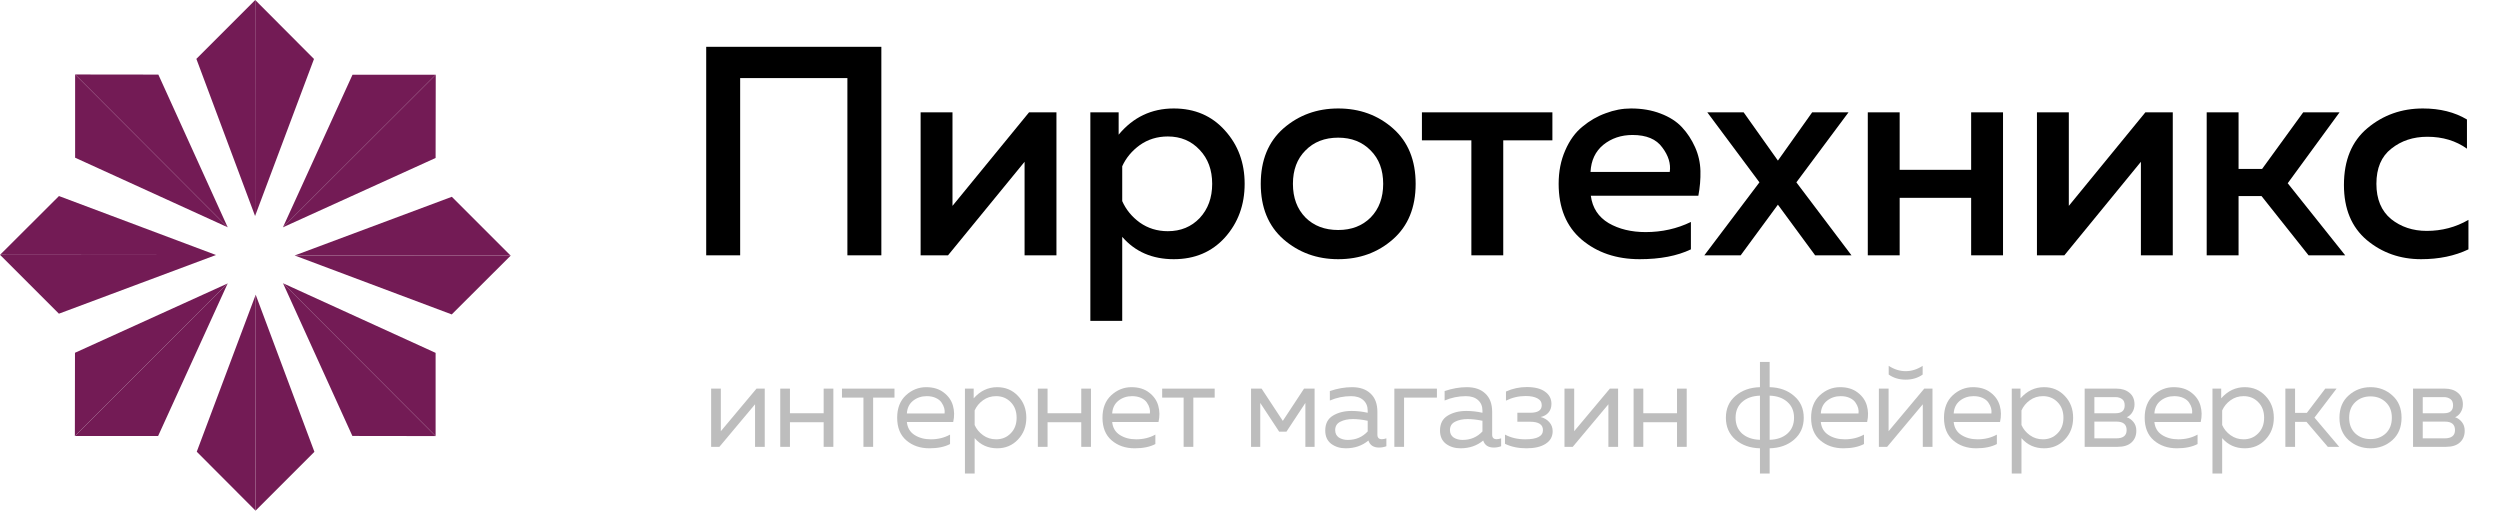 <svg width="235" height="49" viewBox="0 0 235 49" fill="none" xmlns="http://www.w3.org/2000/svg">
<path d="M67.622 42.003H66.847V36.531H67.759V40.532L71.11 36.531H71.886V42.003H70.974V38.002L67.622 42.003Z" fill="#BDBDBD"/>
<path d="M74.255 42.003H73.343V36.531H74.255V38.845H77.424V36.531H78.336V42.003H77.424V39.689H74.255V42.003Z" fill="#BDBDBD"/>
<path d="M82.075 42.003H81.163V37.374H79.145V36.531H84.081V37.374H82.075V42.003Z" fill="#BDBDBD"/>
<path d="M84.334 39.267C84.334 38.37 84.607 37.667 85.155 37.158C85.709 36.649 86.344 36.394 87.058 36.394C87.727 36.394 88.278 36.561 88.711 36.896C89.152 37.23 89.441 37.644 89.578 38.138C89.715 38.625 89.722 39.134 89.601 39.666H85.246C85.299 40.206 85.538 40.612 85.964 40.886C86.39 41.159 86.903 41.296 87.503 41.296C88.172 41.296 88.772 41.148 89.304 40.852V41.741C88.795 42.007 88.149 42.14 87.366 42.14C86.5 42.14 85.778 41.893 85.2 41.399C84.623 40.905 84.334 40.194 84.334 39.267ZM88.791 38.868C88.814 38.708 88.803 38.541 88.757 38.366C88.711 38.191 88.628 38.017 88.506 37.842C88.392 37.667 88.214 37.523 87.97 37.409C87.727 37.295 87.442 37.238 87.115 37.238C86.621 37.238 86.192 37.382 85.827 37.671C85.47 37.96 85.276 38.359 85.246 38.868H88.791Z" fill="#BDBDBD"/>
<path d="M91.526 37.443C92.142 36.744 92.879 36.394 93.738 36.394C94.52 36.394 95.17 36.668 95.687 37.215C96.212 37.762 96.474 38.446 96.474 39.267C96.474 40.088 96.212 40.772 95.687 41.319C95.17 41.866 94.52 42.14 93.738 42.14C92.871 42.14 92.165 41.821 91.617 41.182V44.511H90.705V36.531H91.526V37.443ZM95.003 40.737C95.376 40.365 95.562 39.875 95.562 39.267C95.562 38.659 95.376 38.169 95.003 37.796C94.638 37.424 94.182 37.238 93.635 37.238C93.171 37.238 92.761 37.367 92.404 37.625C92.047 37.884 91.784 38.203 91.617 38.583V39.951C91.784 40.331 92.047 40.65 92.404 40.908C92.761 41.167 93.171 41.296 93.635 41.296C94.182 41.296 94.638 41.11 95.003 40.737Z" fill="#BDBDBD"/>
<path d="M98.47 42.003H97.558V36.531H98.47V38.845H101.639V36.531H102.551V42.003H101.639V39.689H98.47V42.003Z" fill="#BDBDBD"/>
<path d="M103.633 39.267C103.633 38.37 103.907 37.667 104.454 37.158C105.009 36.649 105.643 36.394 106.358 36.394C107.027 36.394 107.578 36.561 108.011 36.896C108.452 37.23 108.74 37.644 108.877 38.138C109.014 38.625 109.022 39.134 108.9 39.666H104.545C104.598 40.206 104.838 40.612 105.263 40.886C105.689 41.159 106.202 41.296 106.802 41.296C107.471 41.296 108.072 41.148 108.604 40.852V41.741C108.094 42.007 107.448 42.14 106.666 42.14C105.799 42.14 105.077 41.893 104.5 41.399C103.922 40.905 103.633 40.194 103.633 39.267ZM108.091 38.868C108.113 38.708 108.102 38.541 108.056 38.366C108.011 38.191 107.927 38.017 107.806 37.842C107.692 37.667 107.513 37.523 107.27 37.409C107.027 37.295 106.742 37.238 106.415 37.238C105.921 37.238 105.491 37.382 105.127 37.671C104.769 37.96 104.576 38.359 104.545 38.868H108.091Z" fill="#BDBDBD"/>
<path d="M112.173 42.003H111.261V37.374H109.244V36.531H114.18V37.374H112.173V42.003Z" fill="#BDBDBD"/>
<path d="M118.464 42.003H117.598V36.531H118.589L120.584 39.563L122.579 36.531H123.571V42.003H122.705V37.876L120.926 40.578H120.242L118.464 37.876V42.003Z" fill="#BDBDBD"/>
<path d="M129.475 40.863C129.475 41.144 129.616 41.285 129.897 41.285C130.018 41.285 130.159 41.258 130.319 41.205V41.946C130.091 42.029 129.863 42.071 129.635 42.071C129.11 42.071 128.776 41.851 128.631 41.41C128.046 41.897 127.336 42.14 126.5 42.14C125.968 42.14 125.512 41.999 125.132 41.718C124.759 41.429 124.573 41.015 124.573 40.475C124.573 39.829 124.812 39.362 125.291 39.073C125.778 38.777 126.363 38.629 127.047 38.629C127.548 38.629 128.054 38.685 128.563 38.8V38.606C128.563 38.188 128.426 37.857 128.153 37.614C127.879 37.363 127.495 37.238 127.001 37.238C126.31 37.238 125.645 37.374 125.006 37.648V36.759C125.721 36.516 126.416 36.394 127.092 36.394C127.837 36.394 128.419 36.596 128.837 36.998C129.262 37.394 129.475 37.967 129.475 38.72V40.863ZM125.508 40.43C125.508 40.734 125.622 40.965 125.85 41.125C126.085 41.277 126.367 41.353 126.693 41.353C127.446 41.353 128.069 41.087 128.563 40.555V39.552C128.046 39.446 127.583 39.392 127.172 39.392C126.709 39.392 126.313 39.476 125.987 39.643C125.667 39.803 125.508 40.065 125.508 40.43Z" fill="#BDBDBD"/>
<path d="M131.981 42.003H131.069V36.531H135.07V37.374H131.981V42.003Z" fill="#BDBDBD"/>
<path d="M140.263 40.863C140.263 41.144 140.404 41.285 140.685 41.285C140.807 41.285 140.947 41.258 141.107 41.205V41.946C140.879 42.029 140.651 42.071 140.423 42.071C139.898 42.071 139.564 41.851 139.42 41.41C138.834 41.897 138.124 42.14 137.288 42.14C136.756 42.14 136.3 41.999 135.92 41.718C135.547 41.429 135.361 41.015 135.361 40.475C135.361 39.829 135.601 39.362 136.079 39.073C136.566 38.777 137.151 38.629 137.835 38.629C138.337 38.629 138.842 38.685 139.351 38.8V38.606C139.351 38.188 139.214 37.857 138.941 37.614C138.667 37.363 138.283 37.238 137.789 37.238C137.098 37.238 136.433 37.374 135.794 37.648V36.759C136.509 36.516 137.204 36.394 137.881 36.394C138.625 36.394 139.207 36.596 139.625 36.998C140.05 37.394 140.263 37.967 140.263 38.72V40.863ZM136.296 40.43C136.296 40.734 136.41 40.965 136.638 41.125C136.874 41.277 137.155 41.353 137.482 41.353C138.234 41.353 138.857 41.087 139.351 40.555V39.552C138.834 39.446 138.371 39.392 137.96 39.392C137.497 39.392 137.102 39.476 136.775 39.643C136.456 39.803 136.296 40.065 136.296 40.43Z" fill="#BDBDBD"/>
<path d="M145.95 40.532C145.95 41.041 145.729 41.437 145.288 41.718C144.855 41.999 144.255 42.14 143.487 42.14C142.72 42.14 142.047 41.999 141.469 41.718V40.852C142.024 41.148 142.659 41.296 143.373 41.296C144.483 41.296 145.038 41.007 145.038 40.43C145.038 39.905 144.635 39.643 143.829 39.643H142.632V38.8H143.829C144.559 38.8 144.924 38.564 144.924 38.093C144.924 37.804 144.787 37.587 144.513 37.443C144.24 37.298 143.875 37.226 143.419 37.226C142.758 37.226 142.138 37.371 141.561 37.66V36.804C142.176 36.523 142.83 36.383 143.521 36.383C144.266 36.383 144.836 36.527 145.231 36.816C145.634 37.097 145.836 37.481 145.836 37.967C145.836 38.294 145.744 38.564 145.562 38.777C145.38 38.989 145.133 39.13 144.821 39.199C145.148 39.282 145.418 39.442 145.63 39.677C145.843 39.913 145.95 40.198 145.95 40.532Z" fill="#BDBDBD"/>
<path d="M147.837 42.003H147.062V36.531H147.974V40.532L151.325 36.531H152.101V42.003H151.189V38.002L147.837 42.003Z" fill="#BDBDBD"/>
<path d="M154.47 42.003H153.558V36.531H154.47V38.845H157.639V36.531H158.551V42.003H157.639V39.689H154.47V42.003Z" fill="#BDBDBD"/>
<path d="M166.348 44.511H165.436V42.14C164.509 42.117 163.742 41.847 163.134 41.33C162.533 40.806 162.233 40.118 162.233 39.267C162.233 38.416 162.533 37.732 163.134 37.215C163.742 36.691 164.509 36.417 165.436 36.394V34.023H166.348V36.394C167.276 36.417 168.039 36.691 168.64 37.215C169.248 37.732 169.552 38.416 169.552 39.267C169.552 40.118 169.248 40.806 168.64 41.33C168.039 41.847 167.276 42.117 166.348 42.14V44.511ZM163.761 37.785C163.35 38.15 163.145 38.644 163.145 39.267C163.145 39.89 163.35 40.388 163.761 40.76C164.179 41.125 164.737 41.319 165.436 41.342V37.192C164.737 37.215 164.179 37.413 163.761 37.785ZM166.348 37.192V41.342C167.048 41.319 167.602 41.125 168.013 40.76C168.431 40.388 168.64 39.89 168.64 39.267C168.64 38.644 168.431 38.15 168.013 37.785C167.602 37.413 167.048 37.215 166.348 37.192Z" fill="#BDBDBD"/>
<path d="M170.244 39.267C170.244 38.37 170.517 37.667 171.064 37.158C171.619 36.649 172.254 36.394 172.968 36.394C173.637 36.394 174.188 36.561 174.621 36.896C175.062 37.23 175.351 37.644 175.488 38.138C175.624 38.625 175.632 39.134 175.51 39.666H171.156C171.209 40.206 171.448 40.612 171.874 40.886C172.299 41.159 172.812 41.296 173.413 41.296C174.082 41.296 174.682 41.148 175.214 40.852V41.741C174.705 42.007 174.059 42.14 173.276 42.14C172.41 42.14 171.688 41.893 171.11 41.399C170.532 40.905 170.244 40.194 170.244 39.267ZM174.701 38.868C174.724 38.708 174.712 38.541 174.667 38.366C174.621 38.191 174.538 38.017 174.416 37.842C174.302 37.667 174.123 37.523 173.88 37.409C173.637 37.295 173.352 37.238 173.025 37.238C172.531 37.238 172.102 37.382 171.737 37.671C171.38 37.96 171.186 38.359 171.156 38.868H174.701Z" fill="#BDBDBD"/>
<path d="M180.73 35.209C180.282 35.528 179.75 35.687 179.134 35.687C178.519 35.687 177.987 35.528 177.538 35.209V34.388C178.048 34.722 178.58 34.889 179.134 34.889C179.689 34.889 180.221 34.722 180.73 34.388V35.209ZM177.39 42.003H176.615V36.531H177.527V40.532L180.879 36.531H181.654V42.003H180.742V38.002L177.39 42.003Z" fill="#BDBDBD"/>
<path d="M182.735 39.267C182.735 38.37 183.009 37.667 183.556 37.158C184.111 36.649 184.745 36.394 185.46 36.394C186.128 36.394 186.679 36.561 187.113 36.896C187.553 37.23 187.842 37.644 187.979 38.138C188.116 38.625 188.123 39.134 188.002 39.666H183.647C183.7 40.206 183.94 40.612 184.365 40.886C184.791 41.159 185.304 41.296 185.904 41.296C186.573 41.296 187.173 41.148 187.705 40.852V41.741C187.196 42.007 186.55 42.14 185.767 42.14C184.901 42.14 184.179 41.893 183.601 41.399C183.024 40.905 182.735 40.194 182.735 39.267ZM187.192 38.868C187.215 38.708 187.204 38.541 187.158 38.366C187.113 38.191 187.029 38.017 186.907 37.842C186.793 37.667 186.615 37.523 186.372 37.409C186.128 37.295 185.843 37.238 185.517 37.238C185.023 37.238 184.593 37.382 184.228 37.671C183.871 37.96 183.677 38.359 183.647 38.868H187.192Z" fill="#BDBDBD"/>
<path d="M189.927 37.443C190.543 36.744 191.28 36.394 192.139 36.394C192.922 36.394 193.571 36.668 194.088 37.215C194.613 37.762 194.875 38.446 194.875 39.267C194.875 40.088 194.613 40.772 194.088 41.319C193.571 41.866 192.922 42.14 192.139 42.14C191.272 42.14 190.566 41.821 190.018 41.182V44.511H189.106V36.531H189.927V37.443ZM193.404 40.737C193.777 40.365 193.963 39.875 193.963 39.267C193.963 38.659 193.777 38.169 193.404 37.796C193.039 37.424 192.583 37.238 192.036 37.238C191.573 37.238 191.162 37.367 190.805 37.625C190.448 37.884 190.186 38.203 190.018 38.583V39.951C190.186 40.331 190.448 40.65 190.805 40.908C191.162 41.167 191.573 41.296 192.036 41.296C192.583 41.296 193.039 41.11 193.404 40.737Z" fill="#BDBDBD"/>
<path d="M199.048 42.003H195.959V36.531H198.957C199.451 36.531 199.854 36.66 200.165 36.919C200.485 37.177 200.644 37.542 200.644 38.013C200.644 38.286 200.576 38.533 200.439 38.754C200.302 38.974 200.127 39.13 199.915 39.221C200.165 39.305 200.378 39.457 200.553 39.677C200.728 39.898 200.815 40.167 200.815 40.487C200.815 40.95 200.663 41.319 200.359 41.593C200.063 41.866 199.626 42.003 199.048 42.003ZM196.871 39.632V41.205H198.923C199.576 41.205 199.903 40.947 199.903 40.43C199.903 39.898 199.588 39.632 198.957 39.632H196.871ZM196.871 37.329V38.845H198.866C199.436 38.845 199.721 38.598 199.721 38.104C199.721 37.823 199.637 37.625 199.47 37.511C199.303 37.39 199.101 37.329 198.866 37.329H196.871Z" fill="#BDBDBD"/>
<path d="M201.6 39.267C201.6 38.37 201.874 37.667 202.421 37.158C202.976 36.649 203.61 36.394 204.325 36.394C204.994 36.394 205.545 36.561 205.978 36.896C206.419 37.23 206.707 37.644 206.844 38.138C206.981 38.625 206.989 39.134 206.867 39.666H202.512C202.565 40.206 202.805 40.612 203.23 40.886C203.656 41.159 204.169 41.296 204.769 41.296C205.438 41.296 206.039 41.148 206.571 40.852V41.741C206.061 42.007 205.415 42.14 204.633 42.14C203.766 42.14 203.044 41.893 202.467 41.399C201.889 40.905 201.6 40.194 201.6 39.267ZM206.058 38.868C206.08 38.708 206.069 38.541 206.023 38.366C205.978 38.191 205.894 38.017 205.773 37.842C205.659 37.667 205.48 37.523 205.237 37.409C204.994 37.295 204.709 37.238 204.382 37.238C203.888 37.238 203.458 37.382 203.094 37.671C202.736 37.96 202.543 38.359 202.512 38.868H206.058Z" fill="#BDBDBD"/>
<path d="M208.792 37.443C209.408 36.744 210.145 36.394 211.004 36.394C211.787 36.394 212.437 36.668 212.953 37.215C213.478 37.762 213.74 38.446 213.74 39.267C213.74 40.088 213.478 40.772 212.953 41.319C212.437 41.866 211.787 42.14 211.004 42.14C210.138 42.14 209.431 41.821 208.884 41.182V44.511H207.972V36.531H208.792V37.443ZM212.269 40.737C212.642 40.365 212.828 39.875 212.828 39.267C212.828 38.659 212.642 38.169 212.269 37.796C211.905 37.424 211.449 37.238 210.901 37.238C210.438 37.238 210.027 37.367 209.67 37.625C209.313 37.884 209.051 38.203 208.884 38.583V39.951C209.051 40.331 209.313 40.65 209.67 40.908C210.027 41.167 210.438 41.296 210.901 41.296C211.449 41.296 211.905 41.11 212.269 40.737Z" fill="#BDBDBD"/>
<path d="M215.736 42.003H214.824V36.531H215.736V38.811H216.842L218.575 36.531H219.635L217.56 39.255L219.886 42.003H218.814L216.808 39.654H215.736V42.003Z" fill="#BDBDBD"/>
<path d="M220.775 41.376C220.198 40.859 219.909 40.156 219.909 39.267C219.909 38.378 220.198 37.678 220.775 37.169C221.353 36.653 222.037 36.394 222.827 36.394C223.625 36.394 224.309 36.653 224.879 37.169C225.457 37.678 225.746 38.378 225.746 39.267C225.746 40.156 225.457 40.859 224.879 41.376C224.309 41.885 223.625 42.14 222.827 42.14C222.037 42.14 221.353 41.885 220.775 41.376ZM224.264 40.737C224.644 40.373 224.834 39.883 224.834 39.267C224.834 38.651 224.644 38.165 224.264 37.808C223.884 37.443 223.405 37.261 222.827 37.261C222.25 37.261 221.771 37.443 221.391 37.808C221.011 38.165 220.821 38.651 220.821 39.267C220.821 39.883 221.011 40.373 221.391 40.737C221.771 41.095 222.25 41.273 222.827 41.273C223.405 41.273 223.884 41.095 224.264 40.737Z" fill="#BDBDBD"/>
<path d="M229.915 42.003H226.826V36.531H229.824C230.318 36.531 230.721 36.66 231.032 36.919C231.352 37.177 231.511 37.542 231.511 38.013C231.511 38.286 231.443 38.533 231.306 38.754C231.169 38.974 230.994 39.13 230.782 39.221C231.032 39.305 231.245 39.457 231.42 39.677C231.595 39.898 231.682 40.167 231.682 40.487C231.682 40.95 231.53 41.319 231.226 41.593C230.93 41.866 230.493 42.003 229.915 42.003ZM227.738 39.632V41.205H229.79C230.443 41.205 230.77 40.947 230.77 40.43C230.77 39.898 230.455 39.632 229.824 39.632H227.738ZM227.738 37.329V38.845H229.733C230.303 38.845 230.588 38.598 230.588 38.104C230.588 37.823 230.504 37.625 230.337 37.511C230.17 37.39 229.968 37.329 229.733 37.329H227.738Z" fill="#BDBDBD"/>
<path d="M69.575 24H66.383V4.4H82.847V24H79.655V7.34H69.575V24Z" fill="black"/>
<path d="M89.114 24H86.538V10.56H89.534V19.352L96.73 10.56H99.306V24H96.31V15.208L89.114 24Z" fill="black"/>
<path d="M105.153 12.66C106.516 11.017 108.243 10.196 110.333 10.196C112.312 10.196 113.917 10.887 115.149 12.268C116.381 13.631 116.997 15.301 116.997 17.28C116.997 19.259 116.381 20.939 115.149 22.32C113.917 23.683 112.312 24.364 110.333 24.364C108.317 24.364 106.703 23.664 105.489 22.264V30.16H102.493V10.56H105.153V12.66ZM112.769 20.5C113.553 19.66 113.945 18.587 113.945 17.28C113.945 15.973 113.553 14.909 112.769 14.088C111.985 13.248 110.987 12.828 109.773 12.828C108.784 12.828 107.907 13.099 107.141 13.64C106.395 14.181 105.844 14.844 105.489 15.628V18.904C105.844 19.707 106.395 20.379 107.141 20.92C107.907 21.461 108.784 21.732 109.773 21.732C110.987 21.732 111.985 21.321 112.769 20.5Z" fill="black"/>
<path d="M120.639 22.488C119.221 21.237 118.511 19.501 118.511 17.28C118.511 15.059 119.221 13.323 120.639 12.072C122.077 10.821 123.794 10.196 125.791 10.196C127.807 10.196 129.525 10.821 130.943 12.072C132.362 13.323 133.071 15.059 133.071 17.28C133.071 19.501 132.362 21.237 130.943 22.488C129.525 23.739 127.807 24.364 125.791 24.364C123.794 24.364 122.077 23.739 120.639 22.488ZM128.843 20.444C129.627 19.641 130.019 18.587 130.019 17.28C130.019 15.973 129.627 14.928 128.843 14.144C128.059 13.341 127.042 12.94 125.791 12.94C124.522 12.94 123.495 13.341 122.711 14.144C121.927 14.928 121.535 15.973 121.535 17.28C121.535 18.587 121.927 19.641 122.711 20.444C123.495 21.228 124.522 21.62 125.791 21.62C127.042 21.62 128.059 21.228 128.843 20.444Z" fill="black"/>
<path d="M141.305 24H138.309V13.192H133.661V10.56H145.925V13.192H141.305V24Z" fill="black"/>
<path d="M146.513 17.28C146.513 16.123 146.718 15.077 147.129 14.144C147.539 13.192 148.081 12.445 148.753 11.904C149.425 11.344 150.153 10.924 150.937 10.644C151.721 10.345 152.514 10.196 153.317 10.196C154.343 10.196 155.267 10.355 156.089 10.672C156.929 10.989 157.601 11.419 158.105 11.96C158.609 12.501 159.019 13.127 159.337 13.836C159.654 14.545 159.822 15.292 159.841 16.076C159.859 16.841 159.794 17.616 159.645 18.4H149.537C149.686 19.539 150.246 20.397 151.217 20.976C152.187 21.536 153.345 21.816 154.689 21.816C156.219 21.816 157.638 21.499 158.945 20.864V23.44C157.657 24.056 156.051 24.364 154.129 24.364C151.945 24.364 150.125 23.748 148.669 22.516C147.231 21.284 146.513 19.539 146.513 17.28ZM156.957 16.16C157.069 15.395 156.835 14.629 156.257 13.864C155.697 13.08 154.763 12.688 153.457 12.688C152.393 12.688 151.478 12.996 150.713 13.612C149.966 14.228 149.565 15.077 149.509 16.16H156.957Z" fill="black"/>
<path d="M170.343 10.56H173.759L168.859 17.14L174.039 24H170.623L167.123 19.24L163.623 24H160.207L165.387 17.14L160.487 10.56H163.903L167.123 15.096L170.343 10.56Z" fill="black"/>
<path d="M178.568 24H175.572V10.56H178.568V15.964H185.288V10.56H188.284V24H185.288V18.596H178.568V24Z" fill="black"/>
<path d="M194.049 24H191.473V10.56H194.469V19.352L201.665 10.56H204.241V24H201.245V15.208L194.049 24Z" fill="black"/>
<path d="M210.425 24H207.429V10.56H210.425V15.88H212.637L216.501 10.56H219.917L215.045 17.224L220.449 24H217.005L212.581 18.428H210.425V24Z" fill="black"/>
<path d="M220.33 17.392C220.33 15.059 221.067 13.276 222.542 12.044C224.016 10.812 225.752 10.196 227.75 10.196C229.355 10.196 230.736 10.541 231.894 11.232V13.976C230.848 13.229 229.607 12.856 228.17 12.856C226.844 12.856 225.715 13.229 224.782 13.976C223.848 14.704 223.382 15.805 223.382 17.28C223.382 18.717 223.839 19.819 224.754 20.584C225.687 21.331 226.807 21.704 228.114 21.704C229.532 21.704 230.839 21.359 232.034 20.668V23.44C230.746 24.056 229.262 24.364 227.582 24.364C225.622 24.364 223.923 23.767 222.486 22.572C221.048 21.359 220.33 19.632 220.33 17.392Z" fill="black"/>
<path fill-rule="evenodd" clip-rule="evenodd" d="M23.976 20.304L29.515 5.544L23.991 0.001L23.976 20.304ZM24.037 27.7L18.495 42.462L24.021 48.002L24.037 27.7ZM42.463 29.556L27.7 24.015L48.003 24.03L42.463 29.556ZM20.308 23.972L5.543 18.428L0.003 23.954L20.308 23.972ZM7.048 33.161L21.405 26.641L7.037 40.986L7.048 33.161ZM26.593 21.369L40.947 14.849L40.96 7.024L26.593 21.369ZM33.123 40.98L26.603 26.625L40.947 40.991L33.123 40.98ZM21.405 21.369L14.885 7.011L7.061 7.001L21.405 21.369Z" fill="#731B55"/>
<path fill-rule="evenodd" clip-rule="evenodd" d="M23.978 20.307L18.458 5.534L23.991 0.001L23.978 20.307ZM24.034 27.702L29.554 42.47L24.021 48.002L24.034 27.702ZM42.472 18.499L27.7 24.015L48.003 24.03L42.472 18.499ZM20.306 23.97L5.537 29.487L0.003 23.954L20.306 23.97ZM14.862 40.986L21.402 26.641L7.037 40.986H14.862ZM26.593 21.372L33.136 7.024H40.96L26.593 21.372ZM40.947 33.169L26.603 26.625L40.947 40.991V33.169ZM21.405 21.366L7.061 14.825V7.001L21.405 21.366Z" fill="#731B55"/>
</svg>

